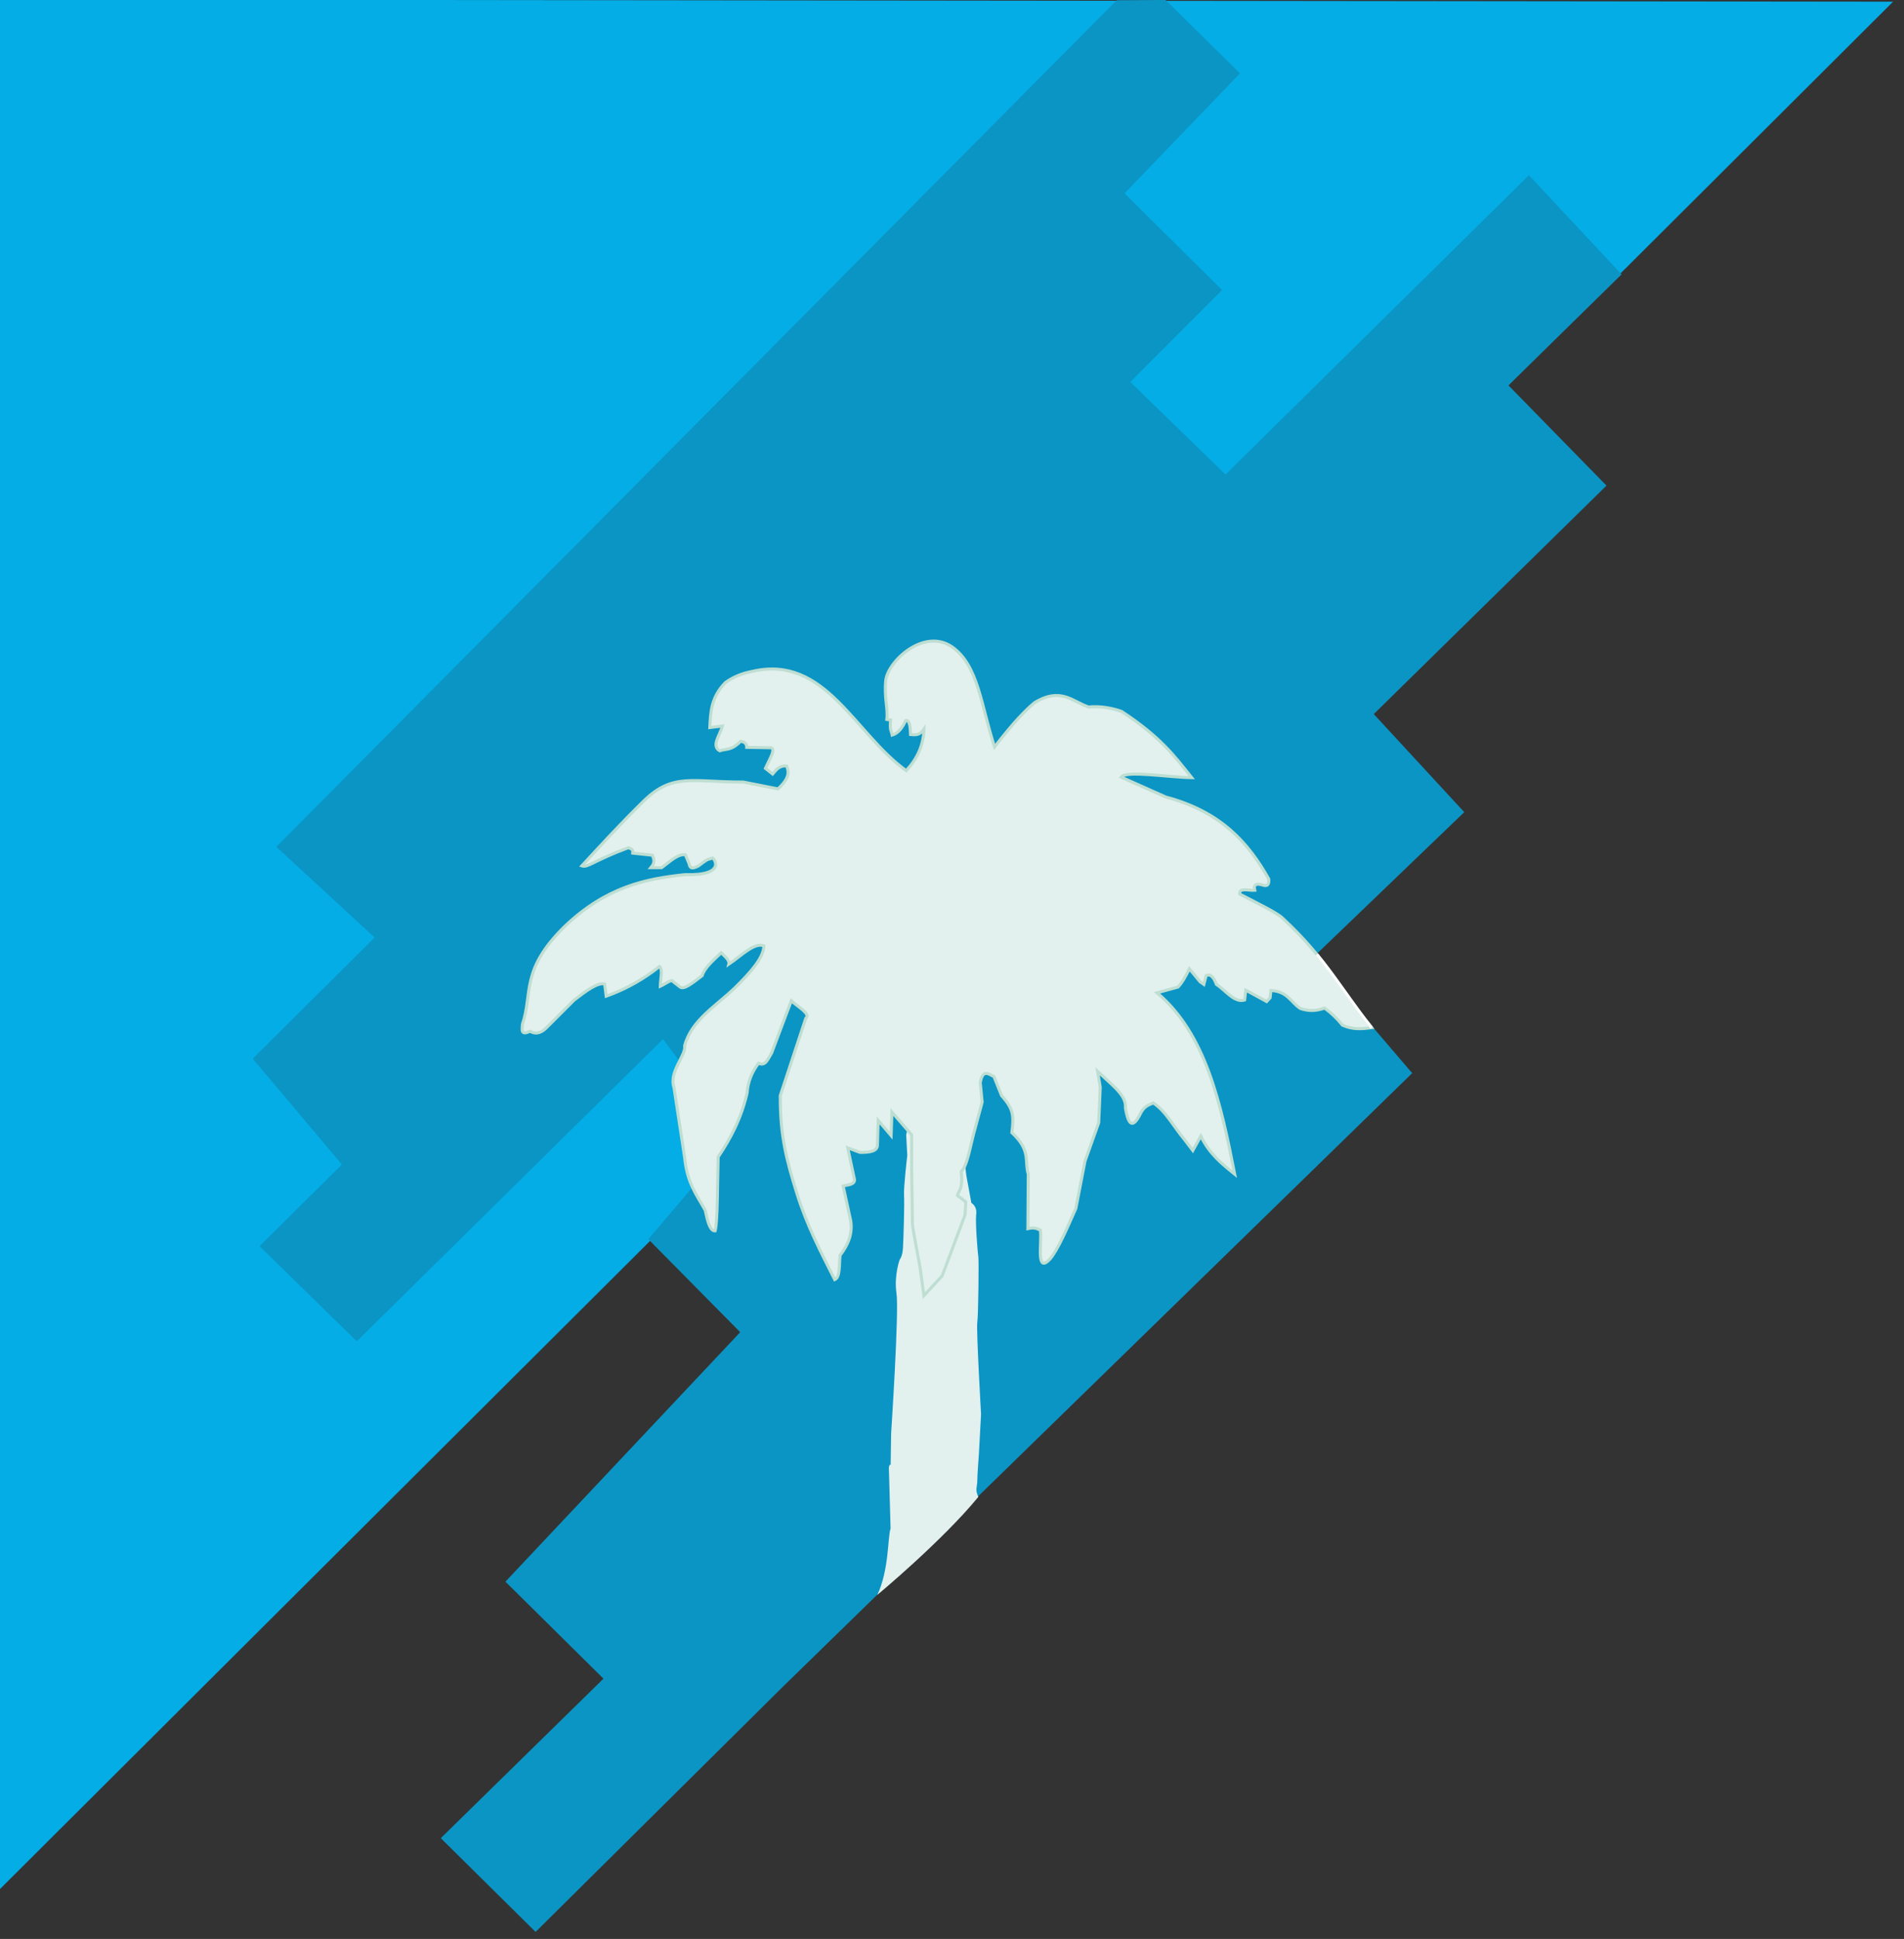 <?xml version="1.0" encoding="UTF-8" standalone="no"?>
<!-- Created with Inkscape (http://www.inkscape.org/) -->

<svg
   xmlns:dc="http://purl.org/dc/elements/1.1/"
   xmlns:cc="http://creativecommons.org/ns#"
   xmlns:rdf="http://www.w3.org/1999/02/22-rdf-syntax-ns#"
   xmlns:svg="http://www.w3.org/2000/svg"
   xmlns="http://www.w3.org/2000/svg"
   xmlns:sodipodi="http://sodipodi.sourceforge.net/DTD/sodipodi-0.dtd"
   xmlns:inkscape="http://www.inkscape.org/namespaces/inkscape"
   width="167mm"
   height="170mm"
   viewBox="0 0 167 170"
   version="1.1"
   id="svg8"
   inkscape:version="0.92.4 (5da689c313, 2019-01-14)"
   sodipodi:docname="ksfg-bg-blue.svg">
  <rect x="0" y="0" width="167" height="170" fill="#333333" stroke="none"/>
  <defs
     id="defs2">
    <clipPath
       id="clipPath31"
       clipPathUnits="userSpaceOnUse">
      <path
         inkscape:connector-curvature="0"
         id="path33"
         d="M -18.899,10.494 195.792,12.762 194.28,203.262 -13.607,197.214 Z"
         style="fill:none;stroke:#000000;stroke-width:0.265px;stroke-linecap:butt;stroke-linejoin:miter;stroke-opacity:1" />
    </clipPath>
  </defs>
  <sodipodi:namedview
     id="base"
     pagecolor="#ffffff"
     bordercolor="#666666"
     borderopacity="1.0"
     inkscape:pageopacity="0.0"
     inkscape:pageshadow="2"
     inkscape:zoom="0.7"
     inkscape:cx="291.66871"
     inkscape:cy="285.1977"
     inkscape:document-units="mm"
     inkscape:current-layer="layer1"
     showgrid="false"
     inkscape:window-width="1366"
     inkscape:window-height="705"
     inkscape:window-x="-8"
     inkscape:window-y="-8"
     inkscape:window-maximized="1" />
  <g
     inkscape:label="Layer 1"
     inkscape:groupmode="layer"
     id="layer1"
     transform="translate(0,-127)">
    <path
       style="fill:#04ade6;fill-opacity:1;stroke:none;stroke-width:0.265px;stroke-linecap:butt;stroke-linejoin:miter;stroke-opacity:1"
       d="m -0.268,292.891 0.189,-165.932 166.121,0.189 z"
       id="path39"
       inkscape:connector-curvature="0" />
    <path
       style="fill:#0b95c4;fill-opacity:1;stroke:none;stroke-width:0.265px;stroke-linecap:butt;stroke-linejoin:miter;stroke-opacity:1"
       d="m 97.944,127.022 -73.707,74.226 8.62,7.951 -10.691,10.624 7.82,9.278 -7.219,7.159 8.525,8.344 26.86,-26.497 1.431,1.916 3.408,8.419 -6.128,7.208 8.061,8.153 -20.593,21.873 8.599,8.504 -14.268,13.985 8.315,8.221 21.639,-21.45 55.245,-53.844 -8.686,-10.156 13.257,-12.728 -7.938,-8.599 20.411,-20.033 -8.599,-8.788 9.922,-9.733 -8.127,-8.694 -26.61,26.246 -8.352,-8.118 8.052,-8.051 -8.553,-8.486 10.123,-10.523 -6.532,-6.432 z"
       id="path35"
       inkscape:connector-curvature="0"
       sodipodi:nodetypes="cccccccccccccccccccccccccccccccc" />
    <path
       style="fill:#e2f1ee;fill-opacity:1;stroke:none;stroke-width:0.265px;stroke-linecap:butt;stroke-linejoin:miter;stroke-opacity:1"
       d="m 76.951,266.841 c 1.041,-2.231 0.893,-4.992 1.162,-5.836 l -0.142,-5.008 c 0,0 -0.068,-0.639 0.149,-0.569 l 0.04,-2.739 c 0,0 0.709,-10.725 0.472,-12.284 -0.236,-1.559 0.283,-2.977 0.283,-2.977 0,0 0.236,-0.236 0.283,-0.992 0.047,-0.756 0.142,-3.922 0.095,-4.63 -0.047,-0.709 0.283,-3.496 0.283,-3.496 l -0.095,-1.795 0.898,-4.441 3.733,0.283 c 0,0 0.85,3.78 0.614,4.11 -0.236,0.331 -0.095,2.882 0.047,3.685 0.142,0.803 0.425,2.315 0.425,2.315 0,0 0.52,0.283 0.425,0.992 -0.095,0.709 0.142,3.496 0.189,3.78 0.047,0.283 0,5.103 -0.095,5.717 -0.095,0.614 0.331,8.032 0.331,8.032 l -0.189,3.496 c 0,0 -0.142,1.843 -0.142,2.362 0,0.52 -0.223,0.724 0.091,1.4 -3.157,3.853 -8.859,8.593 -8.859,8.593 z"
       id="path867"
       inkscape:connector-curvature="0"
       sodipodi:nodetypes="cccccccccccccccccccccscc" />
    <path
       style="fill:#e2f1ee;fill-opacity:1;stroke:#bfded2;stroke-width:0.265px;stroke-linecap:butt;stroke-linejoin:miter;stroke-opacity:1"
       d="m 85.977,221.928 c 0.216,-1.224 0.73,-0.763 1.203,-0.535 l 0.668,1.67 c 1.062,1.177 1.082,1.771 0.902,3.241 1.694,1.571 1.093,2.468 1.437,3.642 l -0.033,4.777 c 0.623,-0.147 0.817,0.028 1.102,0.134 0.142,1.148 -0.427,3.871 0.835,2.539 0.697,-0.823 1.488,-2.672 2.272,-4.443 l 0.802,-4.143 1.203,-3.374 0.134,-3.107 -0.234,-1.403 1.303,1.203 c 0.627,0.606 1.208,1.224 1.136,2.005 0.222,1.328 0.571,1.913 1.236,0.668 0.401,-0.886 0.802,-0.885 1.203,-1.102 1.072,0.672 1.829,2.13 2.74,3.207 l 0.735,0.969 0.702,-1.27 c 0.756,1.584 1.871,2.45 2.973,3.341 -1.218,-6.204 -2.544,-12.316 -6.815,-15.903 l 1.837,-0.501 c 0.334,-0.333 0.668,-0.915 1.002,-1.604 l 0.935,1.136 0.334,0.234 0.2,-0.768 c 0.401,-0.195 0.679,0.165 0.902,0.768 0.817,0.525 1.576,1.636 2.472,1.37 l 0.1,-0.869 1.837,1.002 0.301,-0.334 0.067,-0.635 c 1.467,0.066 1.74,1.028 2.572,1.57 0.633,0.228 1.327,0.272 2.138,-0.033 0.568,0.413 1.092,0.912 1.57,1.503 0.909,0.416 1.735,0.331 2.558,0.223 -2.598,-3.198 -3.974,-6.052 -7.796,-9.591 -0.438,-0.456 -2.244,-1.332 -3.78,-2.126 -0.054,-0.605 0.818,-0.284 1.323,-0.331 -0.113,-0.449 0.062,-0.646 0.661,-0.472 0.391,0.15 0.621,0.042 0.567,-0.52 -1.767,-3.139 -4.165,-5.898 -9.024,-7.182 l -3.921,-1.748 c 0.424,-0.609 4.083,0.015 6.189,0.047 -1.543,-1.933 -2.698,-3.528 -6.153,-5.808 -0.584,-0.217 -1.844,-0.52 -2.872,-0.381 -1.43,-0.462 -2.442,-1.799 -4.772,-0.378 -0.801,0.672 -1.81,1.698 -3.496,3.874 -1.19,-3.623 -1.42,-7.16 -3.729,-8.774 -2.45,-1.68 -5.593,1.223 -5.812,2.921 -0.158,1.572 0.209,2.442 0.092,3.443 l 0.331,0.047 c -0.091,0.927 0.072,0.96 0.142,1.323 0.55,-0.166 0.897,-0.668 1.181,-1.276 0.376,-0.059 0.396,0.593 0.425,1.228 0.394,0.026 0.787,0.105 1.181,-0.472 -0.043,1.451 -0.626,2.632 -1.559,3.638 -4.543,-3.247 -7.092,-10.184 -13.483,-8.706 -0.792,0.145 -1.585,0.422 -2.377,0.983 -1.279,1.315 -1.302,2.629 -1.368,3.944 l 1.102,-0.134 c -0.173,0.755 -1.014,1.734 -0.234,2.172 0.582,-0.197 1.015,0.003 1.837,-0.835 0.442,0.072 0.534,0.285 0.535,0.535 l 2.105,0.033 c 0.499,0.077 -0.137,1.063 -0.468,1.804 l 0.635,0.501 c 0.309,-0.363 0.583,-0.769 1.236,-0.702 0.194,0.507 0.266,1.058 -0.768,2.005 l -3.04,-0.601 c -4.446,0.018 -6.173,-0.838 -8.715,1.643 -2.051,2.003 -3.741,3.851 -5.45,5.707 0.533,0.177 0.963,-0.427 4.074,-1.592 0.503,0.157 0.383,0.315 0.378,0.472 l 1.748,0.189 c 0.096,0.315 0.275,0.601 -0.142,1.087 h 0.945 c 0.693,-0.5 1.386,-1.215 2.079,-1.134 l 0.331,0.803 c 0.09,0.538 0.454,0.342 0.803,0.189 1.102,-0.852 0.843,-0.494 1.228,-0.709 0.138,-0.035 1.333,1.572 -2.41,1.465 -3.436,0.357 -6.893,1.077 -10.505,4.509 -3.955,3.871 -2.808,5.862 -3.742,8.619 -0.022,0.445 -0.166,1.012 0.668,0.601 0.518,0.309 0.974,0.134 1.403,-0.267 0.929,-0.929 1.808,-1.808 2.472,-2.472 1.039,-0.794 2.069,-1.567 2.673,-1.403 l 0.134,1.069 c 1.439,-0.51 2.781,-1.216 4.027,-2.113 0.22,-0.158 0.436,-0.322 0.65,-0.493 0.305,0.225 0.08,1.114 0.067,1.737 0.411,-0.182 1.043,-0.695 1.136,-0.401 l 0.601,0.468 c 0.346,0.265 1.16,-0.405 1.938,-1.002 0.192,-0.668 0.964,-1.336 1.67,-2.005 0.337,0.334 0.756,0.668 0.668,1.002 1.067,-0.719 2.252,-1.947 3.074,-1.604 -0.028,1.061 -1.192,2.35 -2.539,3.675 -1.644,1.585 -3.823,2.842 -4.41,5.078 0.135,0.866 -1.409,2.275 -0.935,3.675 l 0.935,6.147 c 0.218,2.239 1.081,3.297 1.804,4.61 0.199,0.933 0.408,1.831 0.869,1.804 0.231,-0.879 0.195,-4.17 0.267,-6.481 1.063,-1.581 2.006,-3.324 2.539,-5.613 0.062,-0.959 0.406,-1.825 1.002,-2.606 0.64,0.3 0.828,-0.421 1.136,-0.869 l 1.737,-4.61 c 0.57,0.535 1.746,1.163 1.27,1.537 l -2.238,6.782 c -0.019,3.512 0.537,5.607 1.458,8.579 0.871,2.801 2.114,5.157 3.32,7.557 0.501,-0.23 0.371,-1.343 0.468,-2.138 0.724,-0.92 1.101,-1.909 0.935,-3.007 l -0.668,-3.074 c 0.428,-0.103 0.992,-0.098 1.002,-0.535 l -0.601,-2.806 1.069,0.401 c 0.834,0.014 1.498,-0.085 1.537,-0.601 l 0.067,-2.205 1.136,1.336 0.067,-2.071 1.737,2.005 v 3.207 c 0,0 0.067,4.477 0.067,4.677 0,0.2 0.668,3.742 0.668,3.742 l 0.334,2.472 1.604,-1.737 2.005,-5.345 0.067,-1.136 -0.735,-0.568 c 0.164,-0.543 0.495,-0.586 0.334,-2.105 0.559,-0.475 0.836,-2.498 1.236,-3.842 l 0.601,-2.238 z"
       id="path45"
       inkscape:connector-curvature="0"
       sodipodi:nodetypes="ccccccccccccccccccccccccccccccccccccccccccccccccccccccccccccccccccccccccccccccccccccccccccscccccccccccccccccccccccccccccccccccscccccccccc" />
    <path
       style="fill:#ffffff;stroke:#ffffff;stroke-width:0.265px;stroke-linecap:butt;stroke-linejoin:miter;stroke-opacity:0.941"
       d="m 115.511,210.686 c 1.684,2.061 3.125,4.344 4.796,6.421 v 0"
       id="path853"
       inkscape:connector-curvature="0"
       sodipodi:nodetypes="ccc" />
  </g>
</svg>

